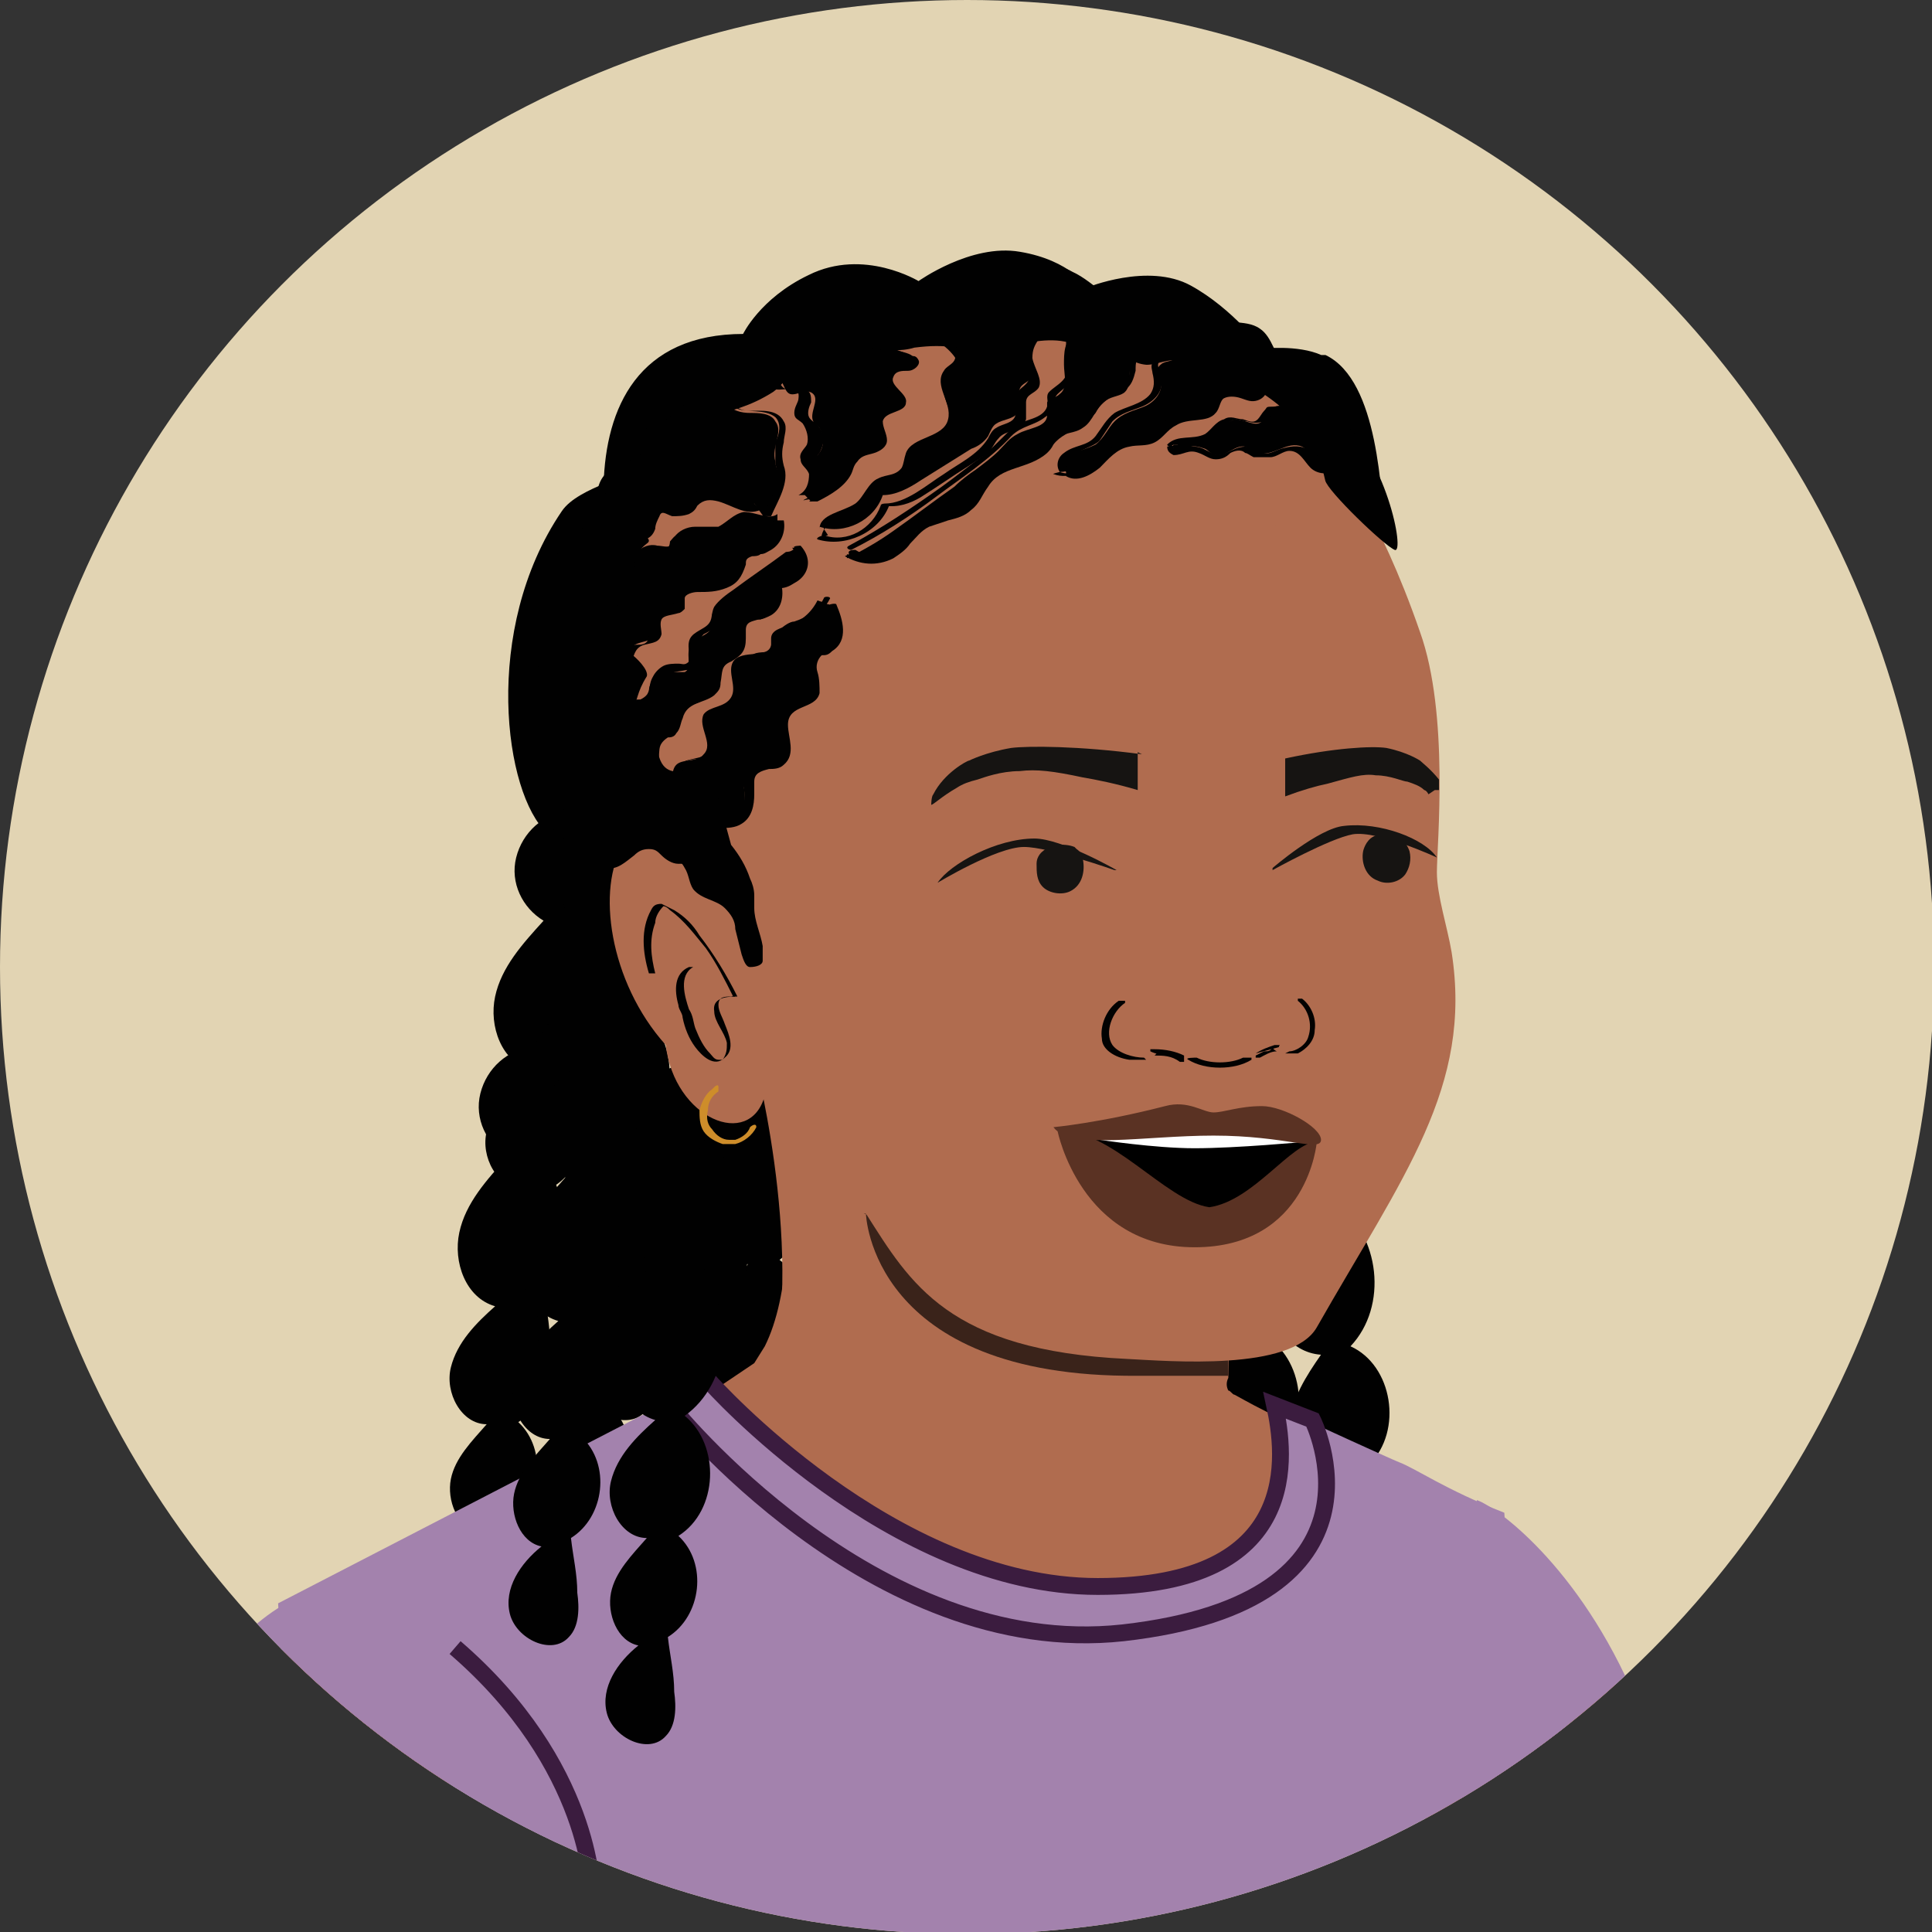 <?xml version="1.0" encoding="UTF-8"?>
<svg id="Layer_1" xmlns="http://www.w3.org/2000/svg" xmlns:xlink="http://www.w3.org/1999/xlink" version="1.1" viewBox="0 0 91.7 91.7">
  <rect x="0" y="0" width="91.7" height="91.7" fill="#333333" stroke="none"/>
  <!-- Generator: Adobe Illustrator 29.1.0, SVG Export Plug-In . SVG Version: 2.1.0 Build 142)  -->
  <defs>
    <style>
      .st0, .st1 {
        fill: none;
      }

      .st2, .st3 {
        fill: #010101;
      }

      .st4 {
        fill: #ce8d2a;
      }

      .st5 {
        fill: #5a3223;
      }

      .st6 {
        fill: #3a231a;
      }

      .st7 {
        fill: #e2d4b3;
      }

      .st8 {
        clip-path: url(#clippath-1);
      }

      .st9 {
        fill: #020202;
      }

      .st10 {
        fill: #fff;
      }

      .st11 {
        fill: #b06c4f;
      }

      .st1 {
        stroke: #3b1c3f;
        stroke-width: .8px;
      }

      .st1, .st3 {
        stroke-miterlimit: 10;
      }

      .st12 {
        fill: #a382ad;
      }

      .st3 {
        stroke: #010101;
        stroke-width: .1px;
      }

      .st13 {
        fill: #161412;
      }
    </style>
    <clipPath id="clippath-1">
      <circle class="st0" cx="45.9" cy="45.9" r="45.9"/>
    </clipPath>
  </defs>
  <g class="st8">
    <g>
      <polyline class="st7" points="454 378 454 -61.9 -187.9 -61.9 -187.9 378"/>
      <path class="st2" d="M62,51.9c-1.1.4-2,1.5-2,2.6s.8,2.3,1.9,2.7c-.8,1.2-1.5,2.5-1.6,4s.9,3,2.4,3.1c-.7,1-1.4,2.1-1.5,3.3s1,2.5,2.2,2.3c-.5.9-1.1,1.9-1.1,2.9,0,1.1.7,2.2,1.8,2.2-.8,1-1.3,2.3-.8,3.4s2.3,1.6,3,.5c.4-.6.2-1.4,0-2.1-.3-.8-.5-1.7-.8-2.5,1.4-1.3,1.1-3.8-.5-4.8,1.6-1.6,1.1-4.7-.9-5.6,1.8-1.9,1.4-5.3-.7-6.8,1.9-1.7,1.3-5.2-1-6.3"/>
      <path class="st2" d="M57.7,51.3c-1.1.4-2,1.5-2,2.6,0,1.2.8,2.3,1.9,2.7-.8,1.2-1.5,2.5-1.6,4,0,1.4.9,3,2.4,3.1-.7,1-1.4,2.1-1.5,3.3s1,2.5,2.2,2.3c-.5.9-1.1,1.9-1.1,2.9,0,1.1.7,2.2,1.8,2.2-.8,1-1.3,2.3-.8,3.4s2.3,1.6,3,.5c.4-.6.2-1.4,0-2.1-.3-.8-.5-1.7-.8-2.5,1.4-1.3,1.1-3.8-.5-4.8,1.6-1.6,1.1-4.7-.9-5.6,1.8-1.9,1.4-5.3-.7-6.8,1.9-1.7,1.3-5.2-1-6.3"/>
      <path class="st2" d="M35.6,42c-1.2.2-2.1,1.3-2.2,2.4s.6,2.4,1.7,2.8c-.9,1.2-1.8,2.4-1.9,3.8-.2,1.4-3.9,4.1-2.5,4.4-.8.9,3,.9,2.8,2.1-.1,1.2.8,2.6,2,2.5-.6.9-1.3,1.8-1.4,2.8-.1,1,.5,2.2,1.6,2.4-.8.9-1.5,2.2-1.2,3.3.4,1.2,2.2,1.8,2.9.8.4-.6.3-1.4.2-2.1-.2-.9-.4-1.7-.6-2.6,1.5-1.1,1.5-3.7,0-4.8,1.8-1.4,1.5-4.5-.4-5.7,1.9-1.7,1.9-5.1,0-6.8,2-1.5,1.8-5.1-.4-6.4"/>
      <path class="st2" d="M27,38.5c-1.2.1-2.2,1-2.5,2.2s.3,2.4,1.3,3c-1,1.1-2,2.2-2.3,3.6s.3,3.1,1.7,3.5c-.9.8-1.8,1.7-2.1,2.9s.5,2.7,1.7,2.7c-.7.8-1.5,1.6-1.7,2.6-.2,1,.3,2.3,1.3,2.5-1,.8-1.8,2-1.5,3.2s2,2,2.8,1.1c.5-.5.5-1.4.4-2.1,0-.9-.2-1.7-.3-2.6,1.6-1,1.9-3.5.5-4.8,1.9-1.2,2-4.3.3-5.7,2.1-1.5,3.5-3.8,1.8-5.8,2.2-1.3,1.3-5.9-.7-7.4"/>
      <path class="st2" d="M25.3,49.7c-1.2.1-2.2,1-2.5,2.2s.3,2.4,1.3,3c-1,1.1-2,2.2-2.3,3.6s.3,3.1,1.7,3.5c-.9.8-1.8,1.7-2.1,2.9-.3,1.2.5,2.7,1.7,2.7-.7.8-1.5,1.6-1.7,2.6-.2,1,.3,2.3,1.3,2.5-1,.8-1.8,2-1.5,3.2s2,2,2.8,1.1c.5-.5.5-1.4.4-2.1,0-.9-.2-1.7-.3-2.6,1.6-1,1.9-3.5.5-4.8,1.9-1.2,2-4.3.3-5.7,2.1-1.5,2.5-4.9.7-6.8,2.2-1.3,2.4-4.8.4-6.4"/>
      <path class="st2" d="M28.9,39.7c-1.2.2-2.1,1.3-2.2,2.4-.1,1.2.6,2.4,1.7,2.8-.9,1.2-1.8,2.4-1.9,3.8s.6,3.1,2.1,3.3c-.8.9-1.6,1.9-1.8,3.1s.8,2.6,2,2.5c-.6.9-1.3,1.8-1.4,2.8s.5,2.2,1.6,2.4c-.9.9-1.5,2.2-1.2,3.3.4,1.2,2.2,1.8,2.9.8.4-.6.3-1.4.1-2.1-.2-.9-.4-1.7-.6-2.6,1.5-1.1,1.5-3.7,0-4.8,1.8-1.4,1.5-4.5-.4-5.7,1.9-1.7,1.9-5.1,0-6.8,2-1.5,1.8-5.1-.4-6.4"/>
      <path class="st2" d="M32.3,50.5c-1.1.3-2,1.4-2,2.6,0,1.2.8,2.3,1.9,2.7-.8,1.2-1.5,2.5-1.6,4,0,1.4.9,3,2.3,3.2-.7,1-1.5,2-1.5,3.2s1,2.5,2.2,2.4c-.6.9-1.1,1.8-1.2,2.9,0,1.1.7,2.2,1.8,2.2-.8,1-1.3,2.3-.9,3.4s2.3,1.6,3,.6c.4-.6.2-1.4,0-2.1-.2-.8-.5-1.7-.8-2.5,1.4-1.2,1.2-3.8-.4-4.8,1.6-1.5,1.2-4.6-.8-5.7,1.8-1.9,1.5-5.2-.6-6.8,1.9-1.7,1.4-5.2-.9-6.3"/>
      <path class="st2" d="M29.7,49c-1.2.1-2.2,1-2.5,2.2s.3,2.4,1.3,3c-1,1.1-2,2.2-2.3,3.6-.3,1.4.3,3.1,1.7,3.5-.9.8-1.8,1.7-2.1,2.9-.3,1.2.5,2.7,1.7,2.7-.7.8-1.5,1.6-1.7,2.6s.3,2.3,1.3,2.5c-1,.8-1.8,2-1.5,3.2s2,2,2.8,1.1c.5-.5.5-1.4.4-2.1,0-.9-.2-1.7-.3-2.6,1.6-1,1.9-3.5.5-4.8,1.9-1.2,2-4.3.3-5.7,2.1-1.5,2.5-4.9.7-6.8,2.2-1.3,2.4-4.8.4-6.4"/>
      <path class="st11" d="M68.4,71.2c1.1.4,6.5,1.5,8.8,10.6s4.8,37.3,5.9,45.3c1.4,9.3,2.3,19.8,3.3,31.9v21.1l-6.5-2.2s-5.9-50.2-10-63c-4.1-12.7-1.5-43.8-1.5-43.8h0Z"/>
      <path class="st12" d="M74.3,113.8c3.2,0,8-.5,11.2-1.3-2.7-13.1-5.2-25.1-7.6-31.2-2.6-6.6-6.7-9.7-7.8-10.1,0,0-2.6,26.7,1.5,38.9.3,1,.7,2.3,1.1,3.7.3-.6.8,0,1.6,0Z"/>
      <path class="st12" d="M79.8,96.6c-1.1-2.2-2.2-7.3-3-9.6-.9-2.8-2.6-4.5-3.2-7.4-.4-2.2-2.1-5.6-2.2-7.8-2.8-1.1-4.2-2.1-5-2.4-.5-.2-4.2-1.9-4.2-1.9-3.2,1.5-5.2,2.4-9.1,2.9-1.4.2-4,0-5.3,0-4.5,0-7.8,1.2-10.6-2.1l-.2-1.4h-6l-17.8,9.2,3.5,63.2c3.8.3,14,1.5,17.8,1.8,4.9.4,12.8.9,17.7,1,2.9,0,5.9.1,8.7,0,6-.4,10.9-3.5,16.7-5.2-1.5-6.9-.2-17.8-.2-17.8,8.9-7.1,3.7-17.6,2.1-22.4h0Z"/>
      <path class="st3" d="M62.7,16.9c-1.1-.5-2.8-.3-2.8-.3,0,0-1.4-1.9-3.4-3s-4.9.1-4.9.1c0,0-.8-1.3-3.2-1.7-2.3-.4-4.8,1.4-4.8,1.4,0,0-2.6-1.6-5.2-.3-2.3,1.1-3.1,2.8-3.1,2.8-5,0-6.5,3.5-6.6,7.1-.7.3-1.6.7-2,1.3-3.8,5.6-2.7,13.4-.7,15.2l3.5-.9.3-7.5c.2.7.4,1.2.4,1.2l1.9,5.9,6.7-16.5s20.2-1.6,22.5-1.3,4.4,5,4.4,5c-.2-1.9-.3-7.3-2.8-8.5h0Z"/>
      <path class="st11" d="M35.7,49.8s2.5,9.1.9,15.8c-.2.9-4.2,2.9-4.2,2.9l6.5,3c3.7.4,10,.4,15-1.1,2.2-.6,5.3-1.1,6.8-2.9h0s-4.3-.8-4.7-1.8c-.4-1.1-.8-10.4-.8-10.4"/>
      <path class="st11" d="M63,68.2c-2-.6-4.2-1.9-4.4-2-.1,0-.2-.2-.3-.2-.1-.2-.1-.4,0-.6.1-5.4.4-10.7.8-16.1l-22.7-1.2s2.3,11-.1,15.8c0,0-.5.8-.5.8l-5.2,3.5c3.2,2.6,4.2,4.9,8.1,6.4,4.1,1.6,8.5,2.8,13,2.6,2.5-.1,5-.6,7.4-1.2,1.6-.4,2.2-.7,3.2-1.3.6-.9,1.1-1.9,1.4-2.9.2-1.5.4-2.1-.5-3.6h0Z"/>
      <path class="st6" d="M41.1,57.6s.2,7.8,12.9,7.7h4.3s0-2.2,0-2.2l-17.3-5.5h0Z"/>
      <path class="st11" d="M29.5,40.2v-.3c1.1-.9,2.9-1.3,3.7,0,.3.6.7,1.2,1,1.8.3.6.7,1.9,1.2,2.5,0,0-2.2-6.1-2.3-7.7-.2-1.5-.3-5.4,2.4-7.7,0,0,1.2-1.4,2.5-2.8.7-.4,1.3-.8,2-1.1,2.3-1.2,4.8-2,7.3-2.5,2.5-.5,5-.8,7.5-.9,3.5,0,7.2.5,10,2.5.6,1.1,1.6,3.1,2.6,6,1.4,3.9.8,10.1.8,11.4,0,1.1.5,2.6.7,3.8,1,6.4-2.3,10.6-6.4,17.8-1.2,2.1-7,1.6-9,1.5-8.5-.4-10.3-3.6-12.4-6.9l-4.3-4.3-.5-1.3c-.7,2.6-4.3,1.1-4.7-2.4-2.7-3-3.3-7.5-2-9.5h0Z"/>
      <path class="st11" d="M56.2,25.8c-3.5,1.1-6.4,3.3-9,5.7-1.3,1.2-2.5,2.4-3.8,3.7-1.1,1-2,2.2-2.9,3.3-.9,1.1-2,2.3-3.2,3-1.1.6-2.4.7-3.6.4-1.1-.2-2.1-.6-3.1-1-.2-.7-3.1-11.5.6-17.7,3.9-6.4,12.2-8.1,18.5-7.6,6.3.6,10.5,1.4,13.5,6.2.5.9,1.1,1.9,1.5,3-2.8,0-5.7,0-8.4,1h0Z"/>
      <g>
        <path class="st2" d="M39.1,28.6c.2.4.3.8.3,1.2s-.2.9-.6,1c-.2,0-.4,0-.6.2-.5.4.3,1.3,0,1.9-.2.5-1,.4-1.3.8-.5.7.4,1.9-.3,2.4-.4.3-1.1,0-1.3.5-.1.2,0,.4,0,.7.1.6.1,1.4-.4,1.7-.5.3-1.4,0-1.7.6-.1.3,0,.6-.1.9-.2.4-.7.5-1,.4s-1-.8-1.5-.8c-.8,0-1.3,1.2-2,1-.5-.1-.9-.8-.8-1.3s.8-.9,1.3-.8c.2,0,.4.2.6.2.7,0,.8-1.2,1.5-1.5s.4,0,.5-.2c.3-.3.1-.9.4-1.2.3-.3,1-.1,1.3-.5.5-.5-.3-1.3,0-1.9.3-.4,1-.3,1.3-.8.3-.5-.2-1.2.1-1.7.4-.6,1.7-.1,1.8-.8,0-.1,0-.2,0-.3,0-.4.5-.5.8-.6.6-.2,1.1-.6,1.4-1.2"/>
        <path class="st2" d="M38.9,28.6c.2.4.4.9.3,1.4-.1.6-.5.6-.9.8-.5.3-.4.7-.2,1.2s.2.8-.3,1.1c-.2.1-.5.2-.8.4-.4.3-.3.8-.3,1.3,0,.3.2.8,0,1.1-.2.2-.7.2-1,.3-.6.2-.5.7-.4,1.2s0,1-.3,1.3c-.3.3-.7.2-1.1.3-.2,0-.4.1-.5.3-.2.2-.1.5-.2.8,0,.1-.5.5-.7.5,0,0-.3,0-.4-.1-.1,0-.3-.2-.4-.3-.2-.2-.5-.4-.7-.4-.4,0-.8.2-1.1.4-.4.3-.7.7-1.2.5-.5-.2-.6-1.1-.2-1.5.6-.6,1.4.2,2-.3.2-.1.3-.3.4-.5,0-.1.2-.3.2-.4.2-.3.4-.4.7-.5.2,0,.3-.2.4-.3.2-.3,0-.6.2-.9.3-.5,1.3,0,1.5-.8s-.7-1.5.5-1.9c.5-.2.9-.4.9-1,0-.5-.3-1,.3-1.3.3-.1.7,0,1-.2.7-.2.4-1,1-1.3.3-.2.7-.2,1-.5.3-.2.6-.5.8-.9,0-.1-.3-.1-.3,0-.3.6-.8.9-1.4,1.1-.2,0-.5.2-.7.4-.2.2,0,.8-.4,1-.2.1-.7,0-.9.2-.5.1-.8.4-.7,1,0,.6.3,1.1-.5,1.4-.3.1-.5.1-.8.3-.5.5,0,1.1,0,1.7-.1.7-1.3.3-1.6,1,0,.2,0,.3,0,.5-.1.3-.4.4-.6.5-.2.1-.4.2-.5.5-.2.2-.3.7-.5.8-.4.3-.9,0-1.4,0-.6,0-1.1.5-1.2,1.2,0,.5.4,1.1.9,1.2s.9-.3,1.3-.6c.2-.2.4-.3.7-.3.3,0,.4.1.6.3s.5.4.8.4c.4,0,1.1,0,1.3-.5,0-.2,0-.3,0-.5,0-.4.3-.6.7-.7.3,0,.7,0,1-.2.5-.3.6-.9.6-1.4,0-.2,0-.4,0-.6,0-.4.3-.5.7-.6.2,0,.5,0,.7-.2.6-.5.2-1.3.2-1.9,0-1,1.3-.7,1.5-1.5,0-.3,0-.7-.1-1s0-.6.2-.8c.2,0,.3,0,.5-.2.8-.5.5-1.5.2-2.2,0-.1-.4,0-.3,0h0Z"/>
      </g>
      <g>
        <path class="st2" d="M37.8,26c.3.3.4.9.2,1.3s-.7.7-1.2.6c.2.6-.1,1.3-.7,1.5-.2,0-.5,0-.7.2-.5.4,0,1.4-.6,1.7-.2.1-.5.1-.7.3-.4.3-.2,1-.5,1.4-.3.5-1.2.4-1.5.9-.2.4,0,.9-.5,1.1-.2.1-.5,0-.6.2-.2.2-.1.5-.1.8,0,.7-.8,1.2-1.4.9,0,.4-.2.9-.6,1.2-.3-.4-.6-.9-.6-1.4s0-1.1.5-1.3c.2,0,.4-.1.5-.3.4-.3.1-1.1.5-1.4.3-.2.7-.1.9-.4,0-.1,0-.3.1-.5,0-.6.7-1,1.2-.9.2,0,.3,0,.5,0,.4-.2,0-.9.3-1.3.2-.4.9-.4,1-.9,0-.1,0-.3,0-.5,0-.2.3-.4.5-.6,1-.8,2-1.5,3-2.3"/>
        <path class="st2" d="M37.6,26c.5.6.4,1.8-.7,1.7,0,0-.3,0-.3.1,0,.3,0,.6,0,.9-.2.4-.7.5-1.1.6-.4.1-.5.4-.6.8,0,.2,0,.5,0,.7-.1.4-.4.4-.7.6-.4.2-.5.6-.5,1-.1.7-.7.7-1.3,1-.4.2-.5.5-.6.9,0,.4-.3.5-.6.6,0,0-.2,0-.3.2-.2.2-.1.3-.1.6,0,.6-.2,1.3-1.1,1.1,0,0-.3,0-.3,0,0,.5-.2.8-.5,1.2h.3c-.4-.7-.9-1.5-.5-2.3.3-.6,1-.5,1.2-1.2.1-.5,0-.8.6-1,.2,0,.3,0,.5-.2.2-.2.2-.5.2-.8.2-.6.9-.6,1.4-.7.4,0,.5-.3.5-.6s0-.8.3-1.1c.2-.1.4-.2.6-.4.2-.2.1-.4.2-.7.2-.5.7-.8,1.1-1.1.8-.6,1.5-1.2,2.3-1.7.2-.1-.2,0-.3,0-.8.6-1.7,1.2-2.5,1.8-.3.2-.7.5-.9.8-.2.4,0,.7-.5,1s-.8.4-.7,1.1c0,.1,0,.4,0,.5-.2.2-.3.1-.5.1s-.5,0-.7.1-.4.3-.5.5c-.3.5,0,.8-.6,1.1-.2,0-.4,0-.5.2-.2.2-.2.5-.3.8,0,.1,0,.3-.1.4-.2.4-.4.3-.6.5s-.4.3-.5.6c-.3.8.2,1.5.6,2.2,0,0,.3,0,.3,0,.4-.3.5-.7.6-1.2h-.3c.4.2.8.2,1.1,0,.2-.1.4-.3.5-.5.2-.5-.1-.8.5-1.2.1,0,.3,0,.4-.2.2-.2.2-.5.3-.7.2-.8,1-.7,1.5-1.1.2-.2.3-.3.3-.6.1-.5,0-.8.5-1,.5-.3.7-.5.7-1.1,0-.1,0-.3,0-.4,0-.4.3-.4.6-.5.2,0,.4-.1.6-.2.5-.3.6-.9.5-1.4h-.3c1.1.2,2.1-.9,1.2-1.9,0,0-.4,0-.3.1h0Z"/>
      </g>
      <g>
        <path class="st2" d="M36.9,24.7c.2.7-.4,1.5-1.1,1.6-.1,0-.3,0-.4,0-.3.1-.2.5-.3.8-.2.6-1,.9-1.7.9s-1,0-1.1.4c0,.2,0,.4-.1.5-.2.4-1,.2-1.1.6,0,.2,0,.4,0,.6-.1.4-.8.3-1.1.6-.1.1-.2.4-.3.5-.1.6-.3,1.2-.5,1.8,0,.2,0,.3-.2.4-.2,0-.4-.2-.5-.5-.4-1.4-.4-2.9,0-4.3,0-.4.3-.8.7-.8.1,0,.2,0,.4,0,.2,0,.1-.3.1-.5,0-.8.8-1.6,1.5-1.4.2,0,.5.1.6,0,.1-.1.1-.2.2-.4.2-.3.6-.5,1-.5s.8,0,1.1,0c.4-.2.7-.6,1.2-.7.6,0,1.2.4,1.6.1"/>
        <path class="st2" d="M36.7,24.7c0,.6-.2,1.3-.8,1.4-.3.1-.7.1-.9.4,0,.2,0,.4-.2.6-.1.4-.4.6-.8.7-.4.1-.9,0-1.3.2-.3,0-.5.2-.7.5-.1.3,0,.5-.4.7-.2,0-.4,0-.5.2-.3.2-.3.4-.3.7,0,.4-.2.5-.5.5-.2,0-.3,0-.5.2-.4.2-.4.7-.5,1.1,0,.3-.1.6-.2.8,0,.2-.1,1-.4.5-.3-.5-.3-1.2-.3-1.7,0-.7,0-1.3,0-2,0-.3.1-.6.2-.9.1-.3.2-.5.6-.5.2,0,.4,0,.5-.2,0-.1,0-.3,0-.4,0-.3,0-.5.2-.8.3-.4.7-.5,1.1-.5.2,0,.4,0,.5,0,0,0,.2,0,.3-.1s0-.2.2-.3c.2-.4.5-.5.9-.5.5,0,.9,0,1.3-.2.2-.1.4-.3.5-.4.4-.3.8-.1,1.2,0,.3,0,.6,0,.9-.1.1,0-.2,0-.3,0-.2.1-.7-.1-.9-.1-.2,0-.4,0-.5,0-.6.1-.9.6-1.4.7s-1,0-1.5.2c-.2,0-.3.2-.4.3,0,0,0,.2-.1.3-.1.2-.3.1-.5,0-.8,0-1.6.5-1.7,1.2,0,.1,0,.6,0,.7,0,0-.3,0-.4,0-.4.1-.6.4-.7.8-.4,1.3-.4,2.9,0,4.2,0,.4.3.8.7.6s.5-.6.6-1c0-.4.2-.7.3-1.1.1-.4.2-.7.6-.8s.7-.1.8-.5c0-.2-.1-.5,0-.7.1-.2.5-.2.8-.3.1,0,.2-.1.3-.2,0,0,0-.1,0-.2,0,0,0-.2,0-.3,0-.2.4-.3.6-.3.5,0,.9,0,1.4-.2.5-.2.7-.5.9-1.1,0-.2,0-.3.3-.4.1,0,.3,0,.4-.1.2,0,.3-.1.5-.2.5-.3.7-.9.6-1.4,0,0-.4,0-.3,0h0Z"/>
      </g>
      <g>
        <path class="st2" d="M35.8,23.9c-.9.4-1.9-.9-2.8-.4-.4.2-.7.8-1.1.7-.2,0-.4-.2-.6-.2-.5,0-.4.8-.6,1.1-.4.4-1.2.1-1.5.6-.1.1-.1.3-.2.4-.2.2-.5.3-.8.5s-.5.4-.5.7c-.6-1-.4-2.5.5-3.2.1,0,.2-.2.3-.3,0-.1,0-.2,0-.4.1-.6.6-1.2,1.1-1.4.2,0,.4-.1.6-.3.2-.2.2-.6.3-.9.2-.7,1.2-.8,1.7-1.2.2-.2.4-.5.6-.7.2-.2.5-.4.8-.5.2,0,.6,0,.7.2,0,.1,0,.3.2.5.2.4.7.5,1.1.5s1,0,1.2.4c.4.5-.2,1.2,0,1.9,0,.3.2.5.2.8,0,.2,0,.5-.2.7-.2.4-.4.8-.5,1.2"/>
        <path class="st2" d="M35.7,23.8c-.5.2-1.1-.2-1.5-.4-.3-.1-.7-.2-1-.1-.4.1-.6.5-1,.7s-.8-.2-1.2,0c-.3.2-.3.5-.4.8-.2.6-.9.4-1.3.6s-.3.2-.4.3c0,.1-.1.2-.2.4-.1.2-.3.2-.5.3-.4.2-.7.4-.7.8h.4c-.3-.6-.4-1.3-.3-1.9,0-.3.2-.6.4-.9.2-.3.4-.4.6-.6s.1-.5.2-.8c.1-.4.4-.8.8-1,.5-.3,1-.3,1.1-1,0-.4.1-.6.5-.9.2-.2.5-.3.8-.4.2-.1.4-.2.5-.4.3-.3.5-.6.8-.8.3-.2.9-.4,1.1.1,0,.1,0,.3.1.4.1.2.3.3.5.4.5.2,1.3,0,1.8.4.3.3.2.8,0,1.2,0,.3,0,.6,0,1,.1.4.2.7,0,1.2s-.4.9-.6,1.3c0,0,.3,0,.4,0,.3-.7.9-1.6.6-2.4-.1-.4-.1-.7,0-1.1,0-.3.2-.7,0-1-.3-.6-1.1-.5-1.6-.5-.5,0-.8-.2-.9-.7,0-.3-.2-.4-.5-.5-.5-.1-1.2.2-1.5.6s-.5.7-.9.9c-.3.2-.6.3-.9.4-.2.1-.3.2-.5.4,0,.1-.1.3-.2.5,0,.4-.2.6-.5.8-.6.3-1.1.5-1.3,1.2,0,.2,0,.4-.1.6,0,.2-.3.4-.5.5-.2.2-.4.6-.5.9-.3.7-.2,1.6.2,2.2,0,.1.4,0,.4-.1,0-.6.8-.6,1.2-1s.1-.1.2-.2c.2-.3.3-.4.7-.4.2,0,.3,0,.5,0,.3,0,.5-.2.6-.5,0-.2.1-.4.2-.6.1-.3.3-.1.6,0,.3,0,.5,0,.8-.1.2-.1.3-.2.4-.4.3-.3.6-.3,1-.2.7.2,1.3.7,2,.4.2-.1,0-.2-.1-.1h0Z"/>
      </g>
      <g>
        <path class="st2" d="M38.4,23.8c.5-.3.7-1,.4-1.5-.1-.2-.3-.3-.2-.5,0,0,0-.1.2-.2.4-.4.3-1.1,0-1.4,0,0-.2-.1-.2-.2-.2-.4.3-1,0-1.3-.3-.3-.8.1-1.1,0-.3-.1-.3-.7-.7-.9-.5-.3-1.3.5-1.6,0-.2-.2,0-.6.3-.7s.6-.1.9-.2c.7-.2,1.2-.9,1.8-1.3.7-.4,1.5-.5,2.3-.5.3,0,.7,0,1,0,.5.2.8.7.8,1.2,0,.1,0,.2,0,.3,0,0,0,0,.2,0,.3.1.6.2.8.3.1,0,.2,0,.3.2.1.2-.2.5-.5.5s-.6,0-.7.3c-.2.4.7.8.6,1.2,0,.5-1,.4-1.1.9,0,.3.2.6.2.9,0,.3-.3.5-.6.6s-.6.1-.8.4c-.2.2-.2.4-.3.6-.3.6-1,1-1.6,1.3"/>
        <path class="st2" d="M38.5,23.8c.3-.2.6-.5.6-.9,0-.2,0-.4-.2-.6,0-.1-.2-.2-.2-.3,0-.2,0-.3.2-.5.2-.4.3-.8,0-1.2-.1-.2-.4-.3-.5-.5s0-.5.1-.7c0-.3,0-.6-.4-.6-.2,0-.3,0-.5,0-.5,0-.5-.2-.7-.5-.2-.3-.4-.4-.7-.4-.3,0-1.3.5-1.2-.2,0-.4.7-.4,1-.5.2,0,.4-.1.6-.2.4-.2.7-.6,1.1-.9.7-.6,1.5-.6,2.3-.7.7,0,1.4,0,1.7.8,0,.2,0,.5.1.7,0,.2.3.2.5.2.2,0,1,.2.8.5-.1.2-.6.2-.8.3-1,.4.3,1,.2,1.5,0,.4-.8.4-1,.7-.2.2-.1.4,0,.6,0,.2.1.3.1.5,0,.3-.3.5-.6.5-.5.2-.8.3-1.1.8-.4.8-.9,1.1-1.7,1.5-.2.1.1,0,.2,0,.5-.2,1-.5,1.4-.9.2-.2.3-.4.4-.7.2-.3.3-.4.6-.6.1,0,.3,0,.4-.1.4-.2.7-.4.6-.9,0-.3-.3-.7.1-.9.2,0,.4-.1.6-.2.3-.2.4-.4.2-.7,0-.1-.2-.2-.3-.4,0,0-.2-.2-.2-.3,0-.3.2-.3.5-.4.2,0,.7-.2.7-.5,0-.5-1.2-.3-1.3-.9,0-.3,0-.5-.2-.7-.1-.2-.3-.4-.6-.6-.5-.2-1.1-.2-1.7-.1s-1.1.1-1.6.3-.9.6-1.3,1c-.4.3-.7.5-1.2.5-.2,0-.5,0-.7.2-.3.2-.5.6-.2.8.3.2.7,0,.9,0,.8-.2.6.5,1.1.8.4.3,1.4-.3,1.3.5,0,.2-.2.4-.2.7,0,.3.2.3.4.5.2.3.3.7.2,1-.1.2-.4.4-.3.7,0,.3.3.4.4.7,0,.4-.1.8-.5,1-.2,0,.2,0,.3,0h0Z"/>
      </g>
      <g>
        <path class="st2" d="M38.9,25.1c0-.7,1.1-.8,1.7-1.2.4-.3.6-1,1.1-1.2.4-.2.8-.1,1.1-.5.1-.2.1-.4.2-.7.3-.8,1.8-.7,2-1.6.2-.8-.7-1.6-.2-2.3.1-.2.4-.3.5-.5.2-.4-.2-.9-.6-1.2-.6-.4-1.1-.8-1.7-1.2,1.2-.7,2.7-1,4.1-.9.5,0,1.1.1,1.5.5.4.3.6.9.3,1.4,0,.1-.2.2-.2.4-.2.6.7,1.4.2,1.9-.1.1-.3.2-.4.3-.3.3,0,.9-.2,1.3-.2.3-.7.3-1,.5-.2.1-.3.4-.4.6-.2.3-.5.5-.8.6-.8.5-1.6,1-2.4,1.5-.6.4-1.2.7-1.8.7-.4,1.2-1.8,1.9-3,1.5"/>
        <path class="st2" d="M39.1,25.1c0-.7,1-.7,1.5-1,.2-.1.4-.3.5-.5.3-.4.5-.7,1.1-.9.2,0,.5-.1.7-.3.2-.2.2-.5.3-.7.2-.6,1-.7,1.5-1,.3-.2.6-.5.6-.9,0-.6-.7-1.4-.3-2,.1-.2.4-.3.5-.5.1-.3,0-.5-.1-.8-.2-.4-.7-.6-1-.8-.4-.3-.8-.6-1.2-.8h0c.9-.4,1.9-.7,3-.7.8,0,1.9,0,2.5.6.3.4.3.9,0,1.3-.1.2-.2.3-.2.5,0,.3.1.5.2.8.2.4.3.6-.2,1-.5.4-.1.7-.3,1.3-.1.4-.6.4-.9.6-.2.1-.3.3-.4.5-.5.8-1.4,1.2-2.1,1.7-.8.5-1.8,1.4-2.8,1.4,0,0-.2,0-.2.1-.4,1.1-1.6,1.8-2.7,1.4,0,0-.4.1-.3.2,1.3.4,2.9-.3,3.4-1.6h-.2c.6.1,1.2-.1,1.7-.4.8-.5,1.5-1,2.3-1.5.3-.2.6-.4.9-.6.2-.2.3-.5.5-.7.3-.4,1.1-.3,1.3-.9,0-.3,0-.6,0-.8,0-.4.4-.4.6-.7.2-.4-.2-.9-.3-1.4,0-.4.1-.6.3-.9.1-.3,0-.6,0-.9-.3-.6-.8-.8-1.4-.9-1.6-.3-3.3.1-4.8.9,0,0,0,0,0,.1.7.5,1.6.9,2.1,1.5.7.8-.3,1-.4,1.7,0,.6.5,1.2.4,1.8s-.9.8-1.4,1c-.2,0-.3.2-.5.3-.2.2-.2.5-.3.7-.2.5-.7.4-1.1.6-.2,0-.3.2-.5.4-.2.3-.4.6-.7.9-.3.2-.6.3-.9.4-.4.2-.7.4-.8.8,0,.1.3,0,.3,0h0Z"/>
      </g>
      <g>
        <path class="st2" d="M40.2,26.3c.8.5,2,.4,2.7-.3.2-.2.4-.5.6-.8.7-.6,1.9-.5,2.6-1.1.4-.4.5-.9.9-1.3.7-.8,2.1-.6,2.7-1.4.2-.2.3-.5.5-.6.3-.3.8-.2,1.2-.5.5-.3.6-1,1.1-1.3.3-.2.7-.2.9-.4.4-.4,0-1.2.5-1.6.2-.1.4-.2.6-.3.4-.4.1-1.1-.3-1.4-.5-.4-1.2-.6-1.9-.9-.2,0-.3,0-.5-.1-.8-.2-1.8-.4-2.4.1-.1.1-.2.3-.2.4,0,0,.1.1.2.2.5.3,1,.6,1.6,1-.5.1-.5.8-.5,1.3s.2,1.1-.2,1.4c-.2.2-.5.2-.6.4,0,.2,0,.4,0,.6,0,.6-.9.6-1.4.9-.4.2-.6.5-.9.8-.3.3-.7.6-1.1.9-.3.2-.7.5-1,.8-1,.7-1.9,1.4-2.9,2.1-.7.5-1.4.9-2.2,1.3"/>
        <path class="st2" d="M40.1,26.4c.7.4,1.5.5,2.3.1.3-.2.6-.4.8-.7.3-.3.5-.6.9-.8.3-.1.6-.2.9-.3.4-.1.8-.2,1.1-.5.4-.3.5-.7.8-1.1.6-1,1.9-.8,2.8-1.6.1-.1.2-.2.3-.4.3-.4.8-.6,1.2-.8.3-.1.5-.4.8-.7.2-.4.5-.6.9-.9.2,0,.3,0,.5-.2.3-.2.4-.5.5-.9,0-.4,0-.7.5-1,.1,0,.2-.1.4-.2.3-.3.3-.6.1-1-.4-.9-1.6-1.2-2.5-1.5s-2-.6-2.8,0c-.2.2-.4.4-.2.7.1.2.4.3.6.4.4.2.8.5,1.1.7v-.2c-.3.1-.5.4-.5.8,0,.2,0,.4,0,.6,0,.5.2.8-.2,1.2-.2.2-.4.3-.6.5-.2.2,0,.5-.1.7-.2.6-1.1.6-1.5.9-.5.4-1,1-1.5,1.4-.7.5-1.3,1-2,1.5-1.4,1-2.9,2-4.4,2.8-.2.1,0,.2.1.2,1.4-.7,2.8-1.6,4-2.5s2.6-1.8,3.6-2.9c.5-.5,1.1-.5,1.6-.9.5-.3.3-.8.6-1.1s.7-.5.8-1-.4-1.6.3-2c0,0,.2-.1,0-.2-.3-.2-.6-.4-.9-.6-.4-.2-1.2-.5-.4-1.1.5-.4,1.6,0,2.1.2.7.2,1.3.4,1.9.8.2.2.5.5.6.8,0,.4-.3.6-.5.8-.3.3-.4.4-.5.8,0,.2,0,.4,0,.5,0,.5-.5.5-.8.7-.3.2-.5.3-.7.6-.2.2-.3.5-.5.7-.3.2-.6.2-.9.4-.3.1-.5.3-.7.6-.5.6-1,.8-1.7,1.1-.9.3-1.2.7-1.7,1.5-.4.7-.9.9-1.6,1.1-.4.1-.8.2-1.2.5s-.5.6-.8.9c-.7.7-1.6.8-2.4.3-.1,0-.4,0-.3.2h0Z"/>
      </g>
      <g>
        <path class="st2" d="M50.6,22.4c-.3-.2,0-.8.3-.9s.7-.2,1.1-.4c.4-.3.6-.8.9-1.1.4-.4.9-.5,1.4-.7s.9-.7.8-1.2c0-.3-.3-.6,0-.8.2-.2.6-.1.8-.4.2-.3-.2-.6-.1-.9,0-.2.2-.4.5-.4.7-.2,1.4.4,1.9.9.6.6,1.2,1.2,1.8,1.8,0,0,0,0,.1.1.1.2-.1.5-.4.6s-.5,0-.8-.1-.6-.1-.8,0-.2.5-.4.7c-.4.5-1.3.2-1.9.6-.4.2-.6.6-1,.8-.4.2-.8.1-1.2.2-.6.1-1,.6-1.4,1-.5.4-1.1.7-1.6.4"/>
        <path class="st2" d="M50.7,22.3c-.6-.7,1.2-1,1.5-1.4.2-.3.4-.6.6-.9.4-.4.9-.5,1.4-.7.5-.2,1.1-.7.9-1.4,0-.3-.3-.6,0-.8.1,0,.2,0,.4-.1.2,0,.3-.2.3-.4s0-.3-.1-.4c0-.3,0-.1.3-.4.3-.2.3-.2.6-.1.4.2.8.5,1.1.8.4.4.8.7,1.1,1.1.2.2.3.3.5.5,0,0,.2.1.2.2,0,0,.1.2,0,.3l-.5.2c-.1,0-.5-.1-.6-.2-.1,0-.2,0-.4,0-.2,0-.5.1-.7.3,0,.1-.1.3-.2.4-.2.3-.4.4-.7.5-.3,0-.6,0-.9.1s-.5.3-.7.5c-.3.3-.7.5-1.1.5-.2,0-.4,0-.6.1-.9.3-1.8,1.8-2.8,1.4,0,0-.4.1-.3.1.8.3,1.6-.2,2.2-.8.2-.2.4-.4.7-.5.3-.2.7-.2,1.1-.2s.7-.2,1-.5.5-.5.9-.6c.2,0,.4,0,.6,0,.3,0,.7-.1.9-.3.1-.1.2-.2.2-.4.1-.2.1-.5.5-.5s.3,0,.5.1c.3,0,.7.1,1,0,.2-.1.4-.4.3-.6,0-.2-.4-.4-.5-.5-.3-.3-.5-.5-.8-.8-.6-.6-1.4-1.6-2.4-1.6-.3,0-.6,0-.8.3-.4.4.2.8,0,1.2-.2.2-.5.1-.7.4-.1.2,0,.4,0,.5.1.4.1.7-.1,1-.4.5-1.2.6-1.7.9-.4.3-.6.7-.9,1.1-.4.5-1,.4-1.5.8-.3.2-.4.6-.2.9,0,0,.4,0,.3-.1h0Z"/>
      </g>
      <g>
        <path class="st2" d="M55.9,21.1c.4-.5,1.2-.2,1.8-.5.3-.2.5-.6.9-.7.5,0,1,.4,1.3.1.3-.2.3-.6.6-.7s.6,0,.8.2c.8.6,1.5,1.3,2,2.1,0,0,.1.2.1.3,0,.2-.3.4-.5.3s-.4-.3-.6-.5-.3-.4-.5-.5c-.7-.3-1.4.5-2.1.3-.2,0-.4-.2-.6-.3-.5-.1-.9.5-1.4.4-.2,0-.3-.2-.5-.3-.3-.1-.6-.2-.9,0-.1,0-.3.1-.4.1s-.3-.1-.2-.3"/>
        <path class="st2" d="M56.1,21.1c.3-.4,1.1-.2,1.5-.4.2,0,.4-.2.5-.4,0,0,.2-.2.3-.3.3-.2.5,0,.8,0,.3.1.7.1,1-.1.2-.2.2-.6.7-.5s.7.5.9.7c.5.4,1,.9,1.3,1.5.1.2.3.4,0,.5-.2,0-.3,0-.5-.2-.2-.2-.3-.5-.6-.6-.4-.2-.8-.1-1.2,0-.3.1-.6.3-.9.2s-.5-.3-.8-.3c-.6,0-1.1.6-1.6.3-.2-.1-.5-.3-.8-.3-.1,0-.3,0-.4,0-.1,0-.7.2-.6,0,0-.1-.3,0-.3,0,0,.2.1.3.3.4.5,0,.7-.3,1.2-.1.3.1.5.3.8.3.3,0,.5-.1.7-.3.2-.1.5-.2.7,0,.1,0,.2.1.4.2.3,0,.5,0,.8,0,.3,0,.6-.3.9-.3.5,0,.7.5,1,.8.3.3.9.4,1.2,0,.2-.3,0-.5-.2-.7-.3-.4-.5-.7-.9-1-.4-.4-1.1-1.2-1.7-1.2s-.4,0-.6.2c-.1.1-.2.3-.3.4-.2.2-.4.1-.7,0-.3,0-.6-.2-.9,0-.4.1-.6.5-.9.7-.6.3-1.3,0-1.8.5,0,.1.2.1.3,0h0Z"/>
      </g>
      <path class="st2" d="M35,47.3c-.5-1-1.1-2-1.8-2.9-.3-.5-.7-.9-1.2-1.2-.2-.1-.4-.2-.6-.3-.3,0-.4.1-.5.3-.5.9-.4,2-.1,3,0,0,.3,0,.3,0-.2-.8-.3-1.6,0-2.4,0-.3.2-.6.4-.8h-.2q0,0,0,0s0,0,.1,0c.2,0,.3.1.4.2.7.5,1.2,1.2,1.7,1.8.5.7.9,1.5,1.3,2.3,0,0,.3,0,.3,0h0Z"/>
      <path class="st4" d="M33.8,51.7c-.3.2-.5.6-.6,1,0,.3,0,.7.2,1,.2.3.6.5.9.6.2,0,.4,0,.6,0,.4-.1.8-.4,1-.8,0-.2-.2-.1-.3,0-.1.3-.4.5-.7.6-.1,0-.2,0-.3,0h0s0,0,0,0h0c-.3,0-.6-.2-.8-.5-.2-.2-.3-.5-.2-.9,0-.4.2-.7.5-.9,0,0,0,0,0-.2s-.2,0-.2,0h0Z"/>
      <path class="st2" d="M34.9,47.3c-.5,0-1.1.1-1,.7,0,.5.5,1,.6,1.5,0,.3,0,.5-.2.8,0,0-.1,0-.2,0-.2,0-.3-.2-.4-.3-.3-.3-.5-.7-.7-1.2-.1-.3-.1-.6-.3-.9-.2-.6-.5-1.6.2-2,.2,0,0,0-.2,0-.7.3-.7,1.1-.5,1.8,0,.2.2.4.2.6.1.5.3,1,.6,1.4s.9,1,1.4.5c.5-.4.2-1.1,0-1.6-.1-.3-.3-.6-.3-.9,0-.4.3-.4.6-.4,0,0,.3-.1.1-.1h0Z"/>
      <path class="st2" d="M34.7,40.1c.4.5.7,1,.9,1.6.1.2.2.5.2.8,0,.2,0,.4,0,.6,0,.6.3,1.2.4,1.8,0,.2,0,.5,0,.7s-.3.3-.6.3c-.2,0-.3-.3-.4-.6-.1-.4-.2-.8-.3-1.2,0-.4-.2-.7-.5-1-.4-.4-1.1-.4-1.5-.9-.2-.3-.2-.7-.4-1-.1-.2-.3-.4-.4-.6,0-.3.2-.5.5-.7.5-.3,1-1.9,1.5-2"/>
      <path class="st2" d="M30.3,39.5c-.6.3,2.5.4,2.5-.3s-.2-2.3.3-2.8-2.1,1.6-1.9-1.6c-.6-.4-1.3,1.8-2,1.6-.9-.2.3-1.6.7-2.4.4-.8.3-1.1.8-1.9.1-.3-.5-.9-.8-1.1-.1,0-.2,0-.4,0-.6,0-1-.5-1.2-1s1.5-1.4,1.6-2c.3-.9,0-1.6.8-2.2.3-.2-.2-.3,0-.7s.1-.9-.3-1c-.2,0-.5,0-.7,0-1,.3-2,.8-2.7,1.5s-1.2,1.8-1,2.8c0,.4.3.8.2,1.2,0,.5-.5.9-.6,1.4-.3,1,.6,2.1.2,3-.1.3-.4.5-.5.8-.2.5-.2,1.2.2,1.6.2.3.5.4.8.7.9,1,.1,2.6.7,3.7.5,1.1,1.3,1.4,2.1.4"/>
      <path class="st2" d="M35.5,16.2c.6,0,1-.4,1.5-.8.7-.5,1.7-.8,2.6-.8.7,0,1.4.2,2,0,.4-.1.7-.3,1.1-.5,1.2-.6,2.6-.9,4-.8.3,0,.6,0,.9,0,.3,0,.6-.3,1-.4.7-.4,1.6-.4,2.3,0,1.1.5,1.9,1.7,3.1,1.6.9-.1,1.8-.9,2.5-.5.3.2.5.7.8.9.7.6,1.8.2,2.5.7.6.4.7,1.3,1.2,1.8.4.3.9.4,1.3.6s.8.7.7,1.1l.4.6c2.4,1.9,3.3,6.6,2.8,6.4-.5-.2-3.2-2.8-3.3-3.3-.7-3.3-3.8-4.7-4.6-4.9-.8-.2-1.6-.3-2.3-.7-.4-.3-1.2.2-1.7.1-.7-.1-1-.6-1.7-.8-.3-.1-.8.5-1.1.2-.7-.7-1.9-.6-2.9-.4-.8.1-1-.8-1.8-.7-.5,0-.8,1-1.3.9-.8-.1-1.3-.1-2.1,0-1.3.4-3.1-.3-4.4,0-.9.2-1.6,1.6-2.3,2.1-1.1.7-2,.9-3.2,1.2-.4-.8-.4-1.7,0-2.5.4-.7,1.3-1.2,2.2-1.2"/>
      <g>
        <path class="st9" d="M59,50.2c-.6.3-1.6.3-2.2,0-.1,0-.6,0-.4.1.8.5,2.2.5,3,0,0,0,0,0,0-.1,0,0-.3,0-.3,0"/>
        <path class="st9" d="M56.2,50.1c-.4-.2-.9-.3-1.4-.3,0,0-.2,0-.2,0s0,0,0,.1c.2.1.5.2.8.1,0,0,.2,0,.2,0,0,0,0,0,0,0-.2,0-.4,0-.6-.1,0,0-.1.1-.2.2.4,0,.8,0,1.2.3,0,0,.2,0,.2,0,0,0,0,0,0-.1"/>
        <path class="st9" d="M54.3,50.2c-.5,0-1.2-.2-1.5-.6-.4-.6,0-1.6.6-2,0,0,0,0,0-.1,0,0-.2,0-.3,0-.6.4-.9,1.2-.8,1.8,0,.5.6.9,1.3,1,.2,0,.4,0,.6,0s.2,0,.3,0,0,0-.1,0"/>
        <path class="st9" d="M60,49.9c0,0,0,0,0,0,.2,0,.3,0,.4-.2,0,0,0,.1.2.2-.3,0-.6.2-.8.3,0,0-.1,0-.2,0,0,0,0,0,0-.1"/>
        <path class="st9" d="M59.6,50c.3-.2.6-.3.9-.4,0,0,.1,0,.2,0s0,0,0,.1"/>
        <path class="st9" d="M61.2,49.9c.3,0,.8-.3.9-.7.2-.6,0-1.3-.5-1.7,0,0,0,0,0-.1,0,0,.1,0,.2,0,.4.3.7.9.6,1.5,0,.5-.4.9-.8,1.1-.1,0-.3,0-.4,0,0,0-.2,0-.2,0s0,0,0,0"/>
      </g>
      <path class="st13" d="M65.2,39.7c.5-.3,1.1,0,1.4.2,0,0,.2.2.3.5.1.4,0,.8-.2,1.1-.3.4-.9.5-1.3.3-.6-.2-.8-.9-.7-1.4,0,0,.1-.5.5-.7"/>
      <path class="st13" d="M60.4,41.2s2.2-1.9,3.4-2c1.7-.2,3.8.6,4.4,1.5,0,0-2.8-1.3-4-1.1-1.1.2-3.8,1.7-3.8,1.7h0Z"/>
      <path class="st13" d="M51,40.2c-.5-.2-1.2-.1-1.5.2,0,0-.3.2-.3.6,0,.4,0,.8.3,1.1.3.3.9.4,1.3.2.6-.3.7-1,.6-1.5,0,0,0-.3-.3-.5"/>
      <path class="st13" d="M53,41.3s-2.6-1.5-3.9-1.5c-1.8,0-4,1.2-4.6,2.1,0,0,2.8-1.7,4.1-1.7,1.2,0,4.3,1.1,4.3,1.1Z"/>
      <path d="M57.6,53.5c-2,0-6-.2-6.8.5,0,0,2,3.8,6.5,3.8s4.8-3.7,4.8-3.7c0,0-2.1-.6-4.5-.6h0Z"/>
      <path class="st10" d="M52.2,54.1s2.6.4,4.5.4c2,0,5.2-.3,5.2-.3,0,0-.4-.9-4-.9-3.6,0-5.7.8-5.7.8h0Z"/>
      <path class="st5" d="M57.4,57.3c-2.1-.3-4.7-3.8-7.2-3.6,0,0,1.1,5.5,6.5,5.5s5.8-5,5.8-5c-1.2,0-3,2.8-5.1,3.1h0Z"/>
      <path class="st5" d="M59.9,52.5c-1.1,0-1.8.3-2.3.3s-1.2-.6-2.3-.3c-3.1.8-5.3,1-5.3,1,.8,1.1,4.3.4,7.6.4,3.4,0,5.1.8,5.1.2s-1.8-1.6-2.8-1.6h0Z"/>
      <path class="st13" d="M68.1,37.5s0,0,.2,0c0,0,0-.2,0-.3v-.2s0,0,0,0c-.4-.5-.8-.8-.9-.9,0,0-.6-.4-1.6-.6-.7-.1-2.5,0-4.8.5,0,.3,0,.7,0,1,0,.2,0,.5,0,.8.8-.3,1.5-.5,2-.6,1.1-.3,1.7-.5,2.3-.4.7,0,1.3.3,1.5.3.3.1.6.2.8.4,0,0,.1,0,.2.2h0Z"/>
      <path class="st13" d="M54,35.7c0,.3,0,.7,0,1,0,.3,0,.5,0,.8-1-.3-2-.5-2.6-.6-1.4-.3-2.2-.4-3-.3-.9,0-1.7.3-2,.4-.4.1-.7.2-1,.4-.7.4-1.1.8-1.2.8,0,0,0-.4.1-.5.5-1,1.6-1.6,1.7-1.6,0,0,.8-.4,2-.6.8-.1,3.2-.1,6.2.3"/>
      <path class="st12" d="M33.8,65.6s8.6,9.7,18.4,9.7,8.9-6.3,8.4-8.6l4.1,2.3s4.4,9.6-12.1,10-25.2-10.2-25.2-10.2c0,0,6.4-3.2,6.4-3.2Z"/>
      <path class="st1" d="M33.7,65.6s8.6,9.7,18.4,9.7,8.9-6.3,8.4-8.6l1.8.7s4.3,8.6-9,10.1c-11.9,1.3-21.5-10.8-21.5-10.8l1.8-1.2h0Z"/>
      <path class="st1" d="M75.8,86.8c.4,4.1,2.2,7.4,4.9,13.3,2.6,5.9,1.2,13.3,1.2,13.3l3.6-.8-.5-3.5-2.7.5"/>
      <path class="st2" d="M32.9,55.1c-1.2.1-2.2,1-2.5,2.2s.3,2.4,1.3,3c-1,1.1-2,2.2-2.3,3.6-.3,1.4.3,3.1,1.7,3.5-.9.8-1.8,1.7-2.1,2.9-.3,1.2.5,2.7,1.7,2.7-.7.8-1.5,1.6-1.7,2.6s.3,2.3,1.3,2.5c-1,.8-1.8,2-1.5,3.2s2,2,2.8,1.1c.5-.5.5-1.4.4-2.1,0-.9-.2-1.7-.3-2.6,1.6-1,1.9-3.5.5-4.8,1.9-1.2,2-4.3.3-5.7,2.1-1.5,2.5-4.9.7-6.8,2.2-1.3,2.4-4.8.3-6.4"/>
      <path class="st2" d="M28.3,50.4c-1.2.1-2.2,1-2.5,2.2s.3,2.4,1.3,3c-1,1.1-2,2.2-2.3,3.6-.3,1.4.3,3.1,1.7,3.5-.9.8-1.8,1.7-2.1,2.9-.3,1.2.5,2.7,1.7,2.7-.7.8-1.5,1.6-1.7,2.6s.3,2.3,1.3,2.5c-1,.8-1.8,2-1.5,3.2s2,2,2.8,1.1c.5-.5.5-1.4.4-2.1,0-.9-.2-1.7-.3-2.6,1.6-1,1.9-3.5.5-4.8,1.9-1.2,2-4.3.3-5.7,2.1-1.5,2.5-4.9.7-6.8,2.2-1.3,2.4-4.8.4-6.4"/>
      <path class="st11" d="M25,102.5l-4.5-21.8s-6.4-7.5-9.9,1.8c-3.1,10-8.1,48.2-8,54.7.1,10.3,2.7,16,7,49.4l8.7-1.4,1.1-48.2s5.6-34.4,5.6-34.4Z"/>
      <path class="st12" d="M13.9,116.7c3.7.5,7.4.7,11.1.4.6,0,1.7-11.7,1.9-13,.3-1.9.5-10.1.2-12,0,0-.8-9.2-3.1-12.6-5.2-7.3-12.4-4.7-15.4,2.8-3.9,9.7-5.5,21.3-6.7,31.6,0,.2,10.5,2.6,11.2,2.7.3,0,.6,0,.9.1Z"/>
      <path class="st1" d="M21.6,78.2c6.5,5.6,6.5,11.6,6.5,11.6.3,1.9-.9,12.6-1.2,14.5-.2,1.3-1.3,13-1.9,13-3.7.3-7.5.2-11.1-.4,0,0-11.2-2.3-12.4-3.2l.7-3.4s7.9,2.6,13.6,3.5c5.7.9,9.5.5,9.5.5"/>
    </g>
  </g>
</svg>
